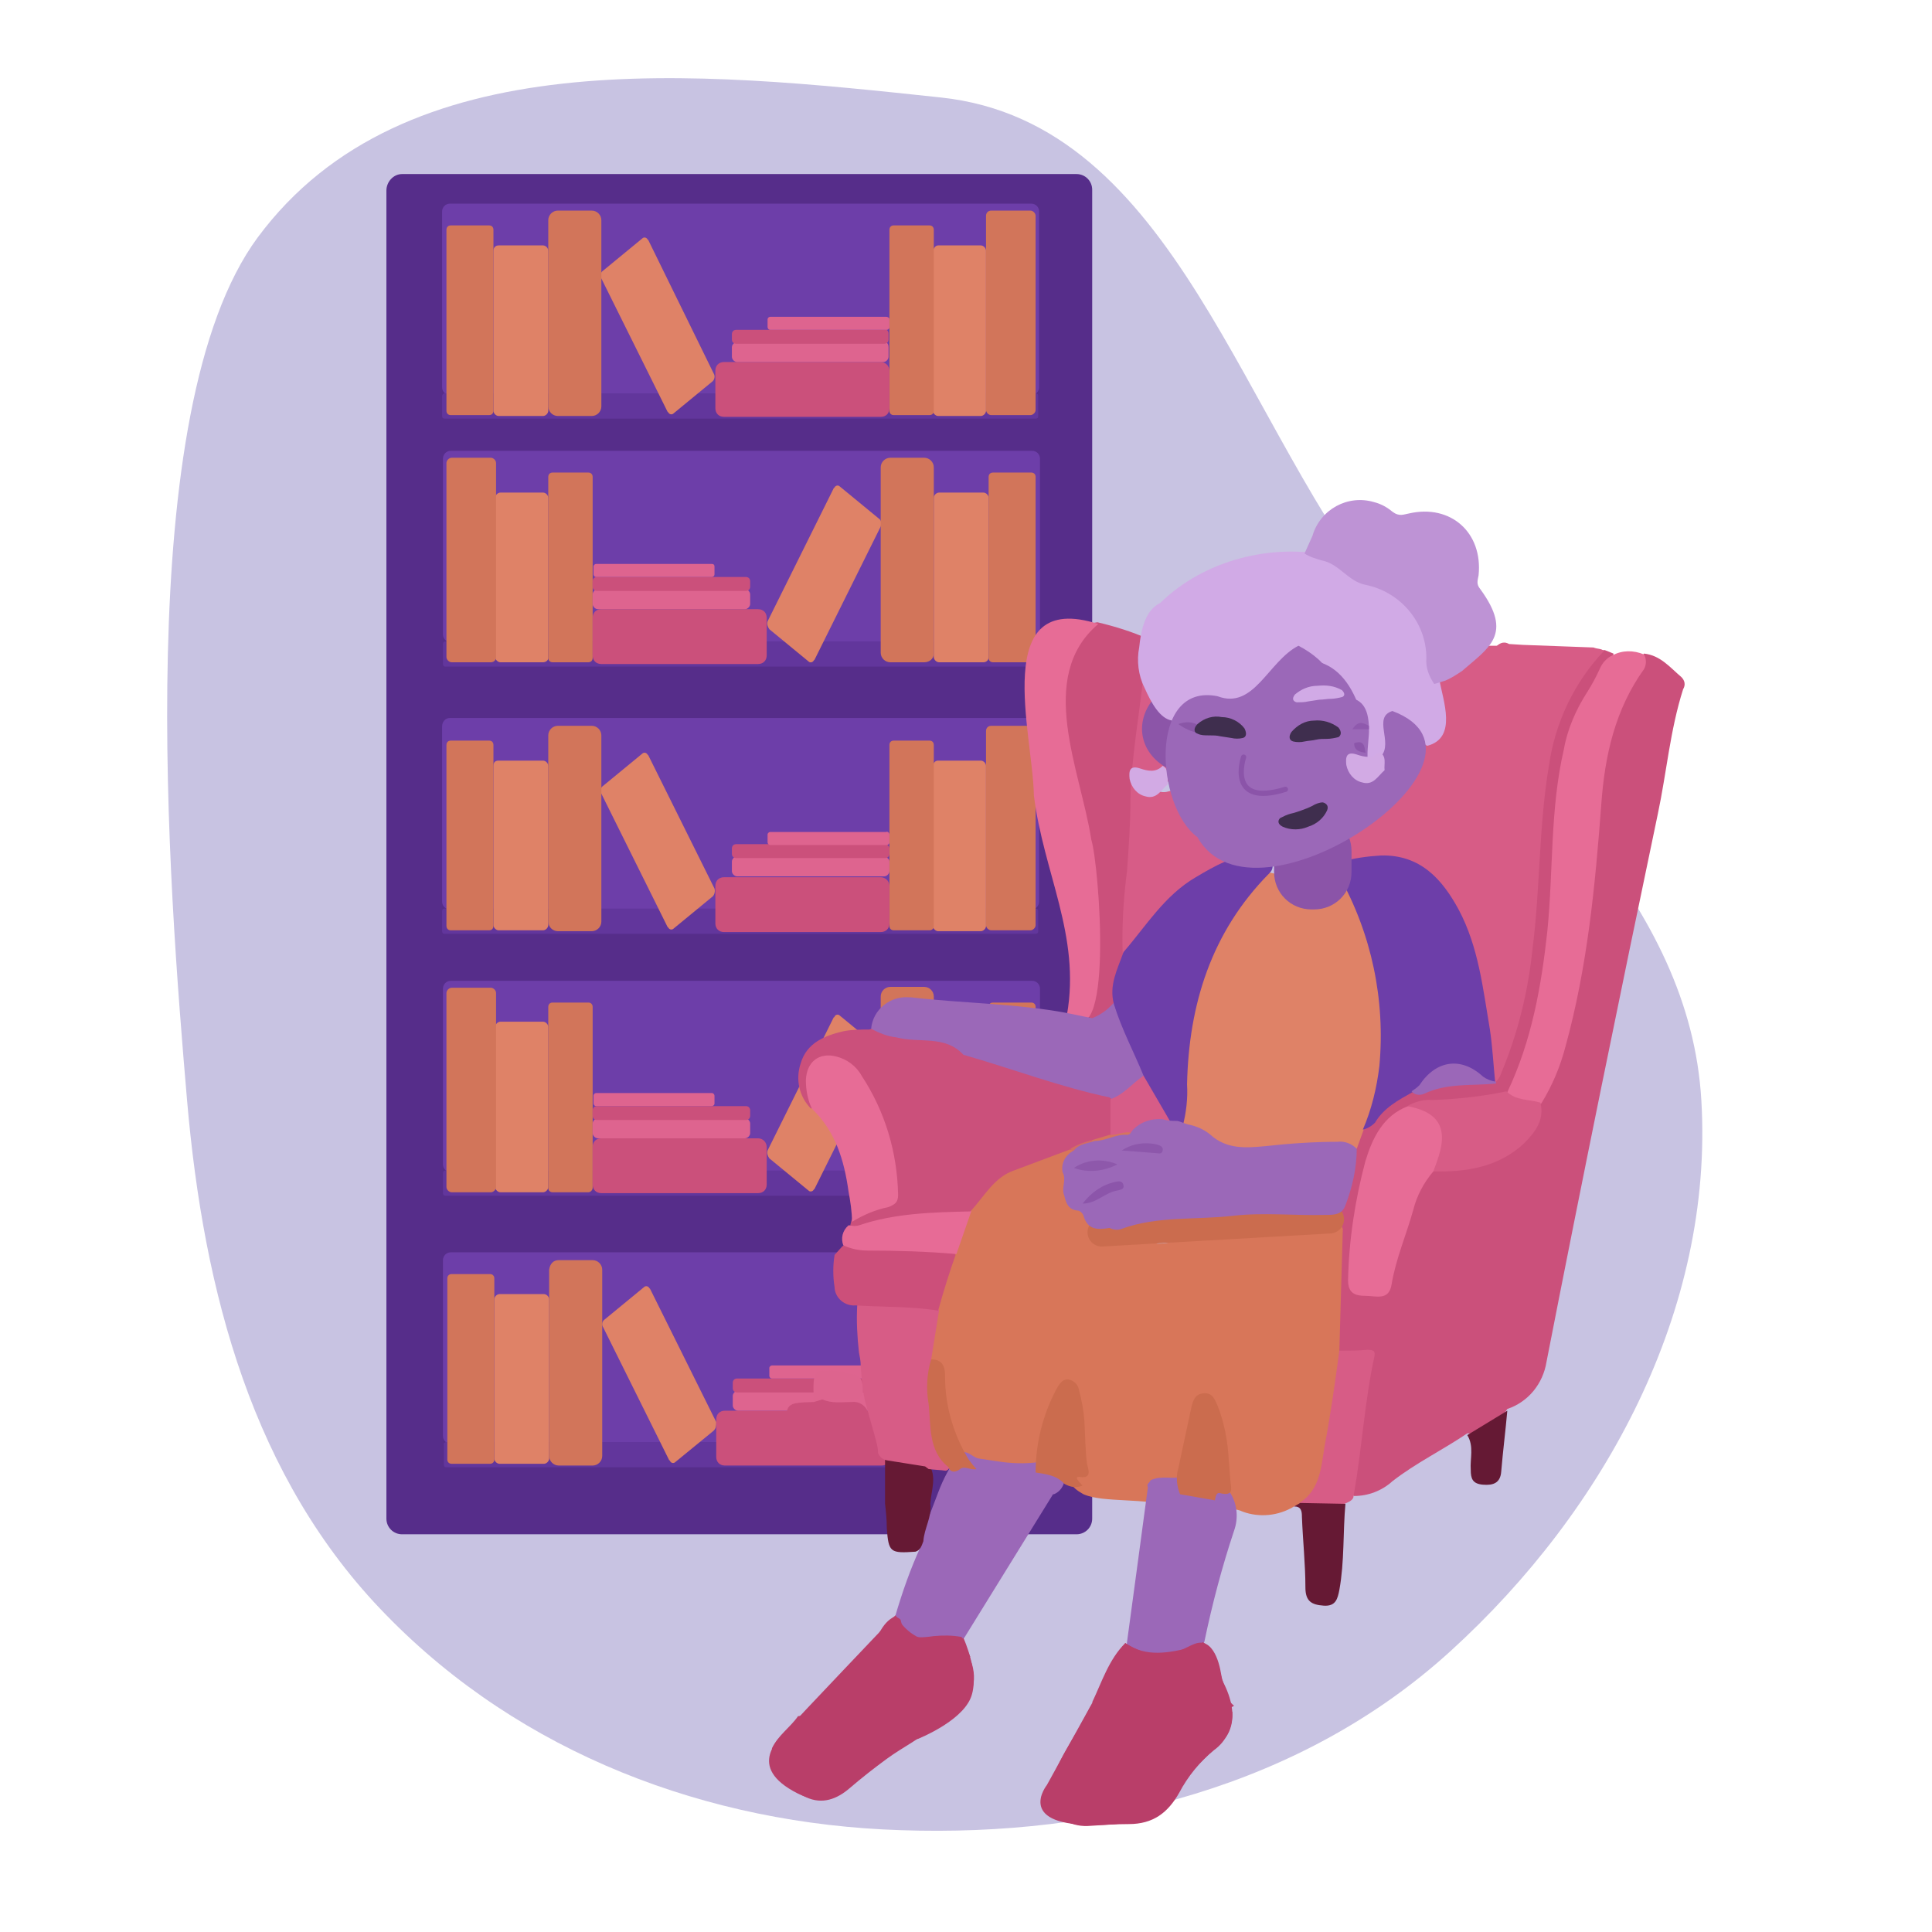 <?xml version="1.0" encoding="utf-8"?>
<!-- Generator: Adobe Illustrator 25.2.0, SVG Export Plug-In . SVG Version: 6.00 Build 0)  -->
<svg version="1.1" id="Layer_1" xmlns="http://www.w3.org/2000/svg" xmlns:xlink="http://www.w3.org/1999/xlink" x="0px" y="0px"
	 viewBox="0 0 222 222" style="enable-background:new 0 0 222 222;" xml:space="preserve">
<style type="text/css">
	.st0{fill-rule:evenodd;clip-rule:evenodd;fill:#C8C3E2;}
	.st1{fill:#D75C86;}
	.st2{fill:#562D8A;}
	.st3{fill:#6D3EA9;}
	.st4{fill:#62369C;}
	.st5{fill:#DF8267;}
	.st6{fill:#D2755A;}
	.st7{fill:#CB507B;}
	.st8{fill:#DE648F;}
	.st9{fill:#D87659;}
	.st10{fill:#E76C96;}
	.st11{fill:#9B68B8;}
	.st12{fill:#B93E69;}
	.st13{fill:#661934;}
	.st14{fill:#651934;}
	.st15{fill:#CC4F7A;}
	.st16{fill:#E76B96;}
	.st17{fill:#CB6C4E;}
	.st18{fill:#D36C64;}
	.st19{fill:#9B67B8;}
	.st20{fill:#D75C87;}
	.st21{fill:#DD648E;}
	.st22{fill:#D5745E;}
	.st23{fill:none;stroke:#CB6C4E;stroke-width:3.27;stroke-linecap:round;stroke-miterlimit:10;}
	.st24{fill:#8E58AB;}
	.st25{fill:#8C55AA;}
	.st26{fill:#8D57AB;}
	.st27{fill:#8B54A8;}
	.st28{fill:#D2AAE4;}
	.st29{fill:#8C55A8;}
	.st30{fill:#D1AAE6;}
	.st31{fill:#8F59AD;}
	.st32{fill:#8A56A7;}
	.st33{fill:#8C56AA;}
	.st34{fill:#3F2E4E;}
	.st35{fill:none;stroke:#8B54A9;stroke-width:0.6;stroke-linecap:round;stroke-miterlimit:10;}
	.st36{fill:#BE93D5;}
</style>
<g id="Layer_13">
	<path class="st0" d="M108.1,11.2c27.2,2.9,34.4,37.9,51.8,59c14.7,17.8,34.3,33.3,35.6,56.3c1.4,24-11,47-28.8,63.2
		c-17,15.5-40.2,21.4-63.2,20.6c-22.2-0.7-43.6-8.8-59.1-24.7c-15.4-15.7-21-37.2-22.9-59.1c-2.1-24.5-6.5-79.4,8.1-99.2
		C46.4,4.6,80,8.2,108.1,11.2z"/>
</g>
<g id="Layer_12">
	<polygon class="st1" points="162.5,74.2 174.4,74.2 162.5,95.1 153.6,91.6 158.5,75.8 	"/>
	<path class="st2" d="M46.2,20h77.5c1,0,1.8,0.8,1.8,1.8v152.7c0,1-0.8,1.8-1.8,1.8H46.2c-1,0-1.8-0.8-1.8-1.8V21.9
		C44.4,20.9,45.2,20,46.2,20z"/>
	<path class="st3" d="M118.6,73.8H51.8c-0.5,0-0.9-0.4-0.9-0.9V52.7c0-0.5,0.4-0.9,0.9-0.9h66.8c0.5,0,0.9,0.4,0.9,0.9v20.2
		C119.5,73.4,119.1,73.8,118.6,73.8z"/>
	<path class="st4" d="M119.2,76.6H51.2c-0.2,0-0.3-0.1-0.3-0.3V74c0-0.2,0.1-0.3,0.3-0.3h67.9c0.2,0,0.3,0.1,0.3,0.3v2.3
		C119.5,76.5,119.4,76.6,119.2,76.6z"/>
	<path class="st5" d="M113,76.1h-5.1c-0.3,0-0.6-0.3-0.6-0.6V57.2c0-0.3,0.3-0.6,0.6-0.6h5.1c0.3,0,0.6,0.3,0.6,0.6v18.3
		C113.6,75.9,113.3,76.1,113,76.1z"/>
	<path class="st5" d="M88.4,72.3l4.5,3.7c0.2,0.2,0.5,0.1,0.6-0.1c0,0,0.1-0.1,0.1-0.1l7.6-15.3c0.1-0.3,0.1-0.7-0.2-0.9l-4.5-3.7
		c-0.2-0.2-0.5-0.1-0.6,0.1c0,0-0.1,0.1-0.1,0.1l-7.6,15.3C88.1,71.7,88.2,72,88.4,72.3z"/>
	<path class="st6" d="M118.5,76.1h-4.4c-0.3,0-0.5-0.2-0.5-0.5V54.8c0-0.3,0.2-0.5,0.5-0.5h4.4c0.3,0,0.5,0.2,0.5,0.5v20.8
		C119,75.9,118.8,76.1,118.5,76.1z"/>
	<path class="st6" d="M106.2,76.1h-3.9c-0.6,0-1.1-0.5-1.1-1.1V53.7c0-0.6,0.5-1.1,1.1-1.1h3.9c0.6,0,1.1,0.5,1.1,1.1v21.4
		C107.3,75.7,106.8,76.1,106.2,76.1z"/>
	<path class="st5" d="M62.4,76.1h-4.9c-0.3,0-0.6-0.3-0.6-0.6V57.2c0-0.3,0.3-0.6,0.6-0.6h4.9c0.3,0,0.6,0.3,0.6,0.6v18.4
		C63,75.9,62.7,76.1,62.4,76.1z"/>
	<path class="st6" d="M67.6,76.1h-4.1c-0.3,0-0.5-0.2-0.5-0.5V54.8c0-0.3,0.2-0.5,0.5-0.5h4.1c0.3,0,0.5,0.2,0.5,0.5v20.8
		C68.1,75.9,67.9,76.1,67.6,76.1z"/>
	<path class="st6" d="M56.4,76.1h-4.5c-0.3,0-0.6-0.3-0.6-0.6V53.2c0-0.3,0.3-0.6,0.6-0.6h4.5c0.3,0,0.6,0.3,0.6,0.6v22.3
		C57,75.9,56.7,76.1,56.4,76.1z"/>
	<path class="st7" d="M88.1,71v4.3c0,0.6-0.4,1-1,1h-18c-0.6,0-1-0.4-1-1V71c0-0.6,0.4-1,1-1h18C87.7,70,88.1,70.4,88.1,71z"/>
	<path class="st8" d="M86.2,68.3v1.1c0,0.3-0.3,0.6-0.6,0.6H68.7c-0.3,0-0.6-0.3-0.6-0.6v-1.1c0-0.3,0.3-0.6,0.6-0.6h16.9
		C85.9,67.7,86.2,68,86.2,68.3z"/>
	<path class="st7" d="M86.2,66.8v0.6c0,0.3-0.2,0.5-0.5,0.5H68.6c-0.3,0-0.5-0.2-0.5-0.5v-0.6c0-0.3,0.2-0.5,0.5-0.5h17.1
		C86,66.3,86.2,66.5,86.2,66.8z"/>
	<path class="st8" d="M82.1,65.1v0.9c0,0.2-0.2,0.3-0.3,0.3H68.5c-0.2,0-0.3-0.2-0.3-0.3v-0.9c0-0.2,0.2-0.3,0.3-0.3h13.3
		C82,64.8,82.1,64.9,82.1,65.1z"/>
	<path class="st3" d="M118.6,134.7H51.8c-0.5,0-0.9-0.4-0.9-0.9v-20.2c0-0.5,0.4-0.9,0.9-0.9h66.8c0.5,0,0.9,0.4,0.9,0.9v20.2
		C119.5,134.3,119.1,134.7,118.6,134.7z"/>
	<path class="st4" d="M119.2,137.4H51.2c-0.2,0-0.3-0.1-0.3-0.3v-2.3c0-0.2,0.1-0.3,0.3-0.3h67.9c0.2,0,0.3,0.1,0.3,0.3v2.3
		C119.5,137.3,119.4,137.4,119.2,137.4z"/>
	<path class="st5" d="M113,137h-5.1c-0.3,0-0.6-0.3-0.6-0.6V118c0-0.3,0.3-0.6,0.6-0.6h5.1c0.3,0,0.6,0.3,0.6,0.6v18.3
		C113.6,136.7,113.3,137,113,137z"/>
	<path class="st5" d="M88.4,133.1l4.5,3.7c0.2,0.2,0.5,0.1,0.6-0.1c0,0,0.1-0.1,0.1-0.1l7.6-15.3c0.2-0.3,0.1-0.7-0.2-0.9l-4.5-3.7
		c-0.2-0.2-0.5-0.1-0.6,0.1c0,0,0,0.1-0.1,0.1l-7.6,15.3C88.1,132.5,88.2,132.8,88.4,133.1z"/>
	<path class="st6" d="M118.5,137h-4.4c-0.3,0-0.5-0.2-0.5-0.5v-20.8c0-0.3,0.2-0.5,0.5-0.5h4.4c0.3,0,0.5,0.2,0.5,0.5v20.8
		C119,136.7,118.8,137,118.5,137z"/>
	<path class="st6" d="M106.2,137h-3.9c-0.6,0-1.1-0.5-1.1-1.1v-21.4c0-0.6,0.5-1.1,1.1-1.1h3.9c0.6,0,1.1,0.5,1.1,1.1v21.4
		C107.3,136.5,106.8,137,106.2,137z"/>
	<path class="st5" d="M62.4,137h-4.9c-0.3,0-0.6-0.3-0.6-0.6V118c0-0.3,0.3-0.6,0.6-0.6h4.9c0.3,0,0.6,0.3,0.6,0.6v18.4
		C63,136.7,62.7,137,62.4,137z"/>
	<path class="st6" d="M67.6,137h-4.1c-0.3,0-0.5-0.2-0.5-0.5v-20.8c0-0.3,0.2-0.5,0.5-0.5h4.1c0.3,0,0.5,0.2,0.5,0.5v20.8
		C68.1,136.7,67.9,137,67.6,137z"/>
	<path class="st6" d="M56.4,137h-4.5c-0.3,0-0.6-0.3-0.6-0.6v-22.3c0-0.3,0.3-0.6,0.6-0.6h4.5c0.3,0,0.6,0.3,0.6,0.6v22.3
		C57,136.7,56.7,137,56.4,137z"/>
	<path class="st7" d="M88.1,131.8v4.3c0,0.6-0.4,1-1,1h-18c-0.6,0-1-0.4-1-1v-4.3c0-0.6,0.4-1,1-1h18
		C87.7,130.8,88.1,131.3,88.1,131.8z"/>
	<path class="st8" d="M86.2,129.1v1.1c0,0.3-0.3,0.6-0.6,0.6H68.7c-0.3,0-0.6-0.3-0.6-0.6v-1.1c0-0.3,0.3-0.6,0.6-0.6h16.9
		C85.9,128.5,86.2,128.8,86.2,129.1z"/>
	<path class="st7" d="M86.2,127.6v0.6c0,0.3-0.2,0.5-0.5,0.5H68.6c-0.3,0-0.5-0.2-0.5-0.5v-0.6c0-0.3,0.2-0.5,0.5-0.5h17.1
		C86,127.1,86.2,127.3,86.2,127.6z"/>
	<path class="st8" d="M82.1,125.9v0.9c0,0.2-0.2,0.3-0.3,0.3H68.5c-0.2,0-0.3-0.2-0.3-0.3v-0.9c0-0.2,0.2-0.3,0.3-0.3h13.3
		C82,125.6,82.1,125.8,82.1,125.9z"/>
	<path class="st3" d="M51.7,82.5h66.8c0.5,0,0.9,0.4,0.9,0.9v20.2c0,0.5-0.4,0.9-0.9,0.9H51.7c-0.5,0-0.9-0.4-0.9-0.9V83.5
		C50.8,82.9,51.2,82.5,51.7,82.5z"/>
	<path class="st4" d="M51.1,104.4h67.9c0.2,0,0.3,0.1,0.3,0.3v2.3c0,0.2-0.1,0.3-0.3,0.3H51.1c-0.2,0-0.3-0.1-0.3-0.3v-2.3
		C50.8,104.5,50.9,104.4,51.1,104.4z"/>
	<path class="st5" d="M57.3,87.4h5.1c0.3,0,0.6,0.3,0.6,0.6v18.3c0,0.3-0.3,0.6-0.6,0.6h-5.1c-0.3,0-0.6-0.3-0.6-0.6V88
		C56.7,87.6,56.9,87.4,57.3,87.4z"/>
	<path class="st5" d="M81.9,103l-4.5,3.7c-0.2,0.2-0.5,0.1-0.6-0.1c0,0-0.1-0.1-0.1-0.1l-7.6-15.3c-0.2-0.3-0.1-0.7,0.2-0.9l4.5-3.7
		c0.2-0.2,0.5-0.1,0.6,0.1c0,0,0.1,0.1,0.1,0.1l7.6,15.3C82.2,102.4,82.1,102.8,81.9,103z"/>
	<path class="st6" d="M51.8,85.1h4.4c0.3,0,0.5,0.2,0.5,0.5v20.8c0,0.3-0.2,0.5-0.5,0.5h-4.4c-0.3,0-0.5-0.2-0.5-0.5V85.6
		C51.3,85.3,51.5,85.1,51.8,85.1z"/>
	<path class="st6" d="M64.1,83.4H68c0.6,0,1.1,0.5,1.1,1.1v21.4c0,0.6-0.5,1.1-1.1,1.1h-3.9c-0.6,0-1.1-0.5-1.1-1.1V84.5
		C63,83.9,63.5,83.4,64.1,83.4z"/>
	<path class="st5" d="M107.8,87.4h4.9c0.3,0,0.6,0.3,0.6,0.6v18.4c0,0.3-0.3,0.6-0.6,0.6h-4.9c-0.3,0-0.6-0.3-0.6-0.6V87.9
		C107.3,87.6,107.5,87.4,107.8,87.4z"/>
	<path class="st6" d="M102.7,85.1h4.1c0.3,0,0.5,0.2,0.5,0.5v20.8c0,0.3-0.2,0.5-0.5,0.5h-4.1c-0.3,0-0.5-0.2-0.5-0.5V85.6
		C102.2,85.3,102.4,85.1,102.7,85.1z"/>
	<path class="st6" d="M113.9,83.4h4.5c0.3,0,0.6,0.3,0.6,0.6v22.3c0,0.3-0.3,0.6-0.6,0.6h-4.5c-0.3,0-0.6-0.3-0.6-0.6V84
		C113.3,83.7,113.5,83.4,113.9,83.4z"/>
	<path class="st7" d="M102.2,101.8v4.3c0,0.6-0.4,1-1,1h-18c-0.6,0-1-0.4-1-1v-4.3c0-0.6,0.4-1,1-1h18
		C101.7,100.8,102.2,101.2,102.2,101.8z"/>
	<path class="st8" d="M102.2,99v1.1c0,0.3-0.3,0.6-0.6,0.6H84.7c-0.3,0-0.6-0.3-0.6-0.6V99c0-0.3,0.3-0.6,0.6-0.6h16.9
		C101.9,98.5,102.2,98.7,102.2,99z"/>
	<path class="st7" d="M102.2,97.5v0.6c0,0.3-0.2,0.5-0.5,0.5H84.6c-0.3,0-0.5-0.2-0.5-0.5v-0.6c0-0.3,0.2-0.5,0.5-0.5h17.1
		C101.9,97,102.2,97.2,102.2,97.5z"/>
	<path class="st8" d="M102.2,95.9v0.9c0,0.2-0.2,0.3-0.3,0.3H88.5c-0.2,0-0.3-0.2-0.3-0.3v-0.9c0-0.2,0.2-0.3,0.3-0.3h13.3
		C102,95.5,102.2,95.7,102.2,95.9z"/>
	<path class="st3" d="M51.7,23.4h66.8c0.5,0,0.9,0.4,0.9,0.9v20.2c0,0.5-0.4,0.9-0.9,0.9H51.7c-0.5,0-0.9-0.4-0.9-0.9V24.3
		C50.8,23.8,51.2,23.4,51.7,23.4z"/>
	<path class="st4" d="M51.1,45.2h67.9c0.2,0,0.3,0.1,0.3,0.3v2.3c0,0.2-0.1,0.3-0.3,0.3H51.1c-0.2,0-0.3-0.1-0.3-0.3v-2.3
		C50.8,45.4,50.9,45.2,51.1,45.2z"/>
	<path class="st5" d="M57.3,28.2h5.1c0.3,0,0.6,0.3,0.6,0.6v18.4c0,0.3-0.3,0.6-0.6,0.6h-5.1c-0.3,0-0.6-0.3-0.6-0.6V28.8
		C56.7,28.5,56.9,28.2,57.3,28.2z"/>
	<path class="st5" d="M81.9,43.8l-4.5,3.7c-0.2,0.2-0.5,0.1-0.6-0.1c0,0-0.1-0.1-0.1-0.1L69.1,32c-0.2-0.3-0.1-0.7,0.2-0.9l4.5-3.7
		c0.2-0.2,0.5-0.1,0.6,0.1c0,0,0.1,0.1,0.1,0.1L82,42.9C82.2,43.2,82.1,43.6,81.9,43.8z"/>
	<path class="st6" d="M51.8,25.9h4.4c0.3,0,0.5,0.2,0.5,0.5v20.8c0,0.3-0.2,0.5-0.5,0.5h-4.4c-0.3,0-0.5-0.2-0.5-0.5V26.4
		C51.3,26.1,51.5,25.9,51.8,25.9z"/>
	<path class="st6" d="M64.1,24.2H68c0.6,0,1.1,0.5,1.1,1.1v21.4c0,0.6-0.5,1.1-1.1,1.1h-3.9c-0.6,0-1.1-0.5-1.1-1.1V25.3
		C63,24.7,63.5,24.2,64.1,24.2z"/>
	<path class="st5" d="M107.8,28.2h4.9c0.3,0,0.6,0.3,0.6,0.6v18.4c0,0.3-0.3,0.6-0.6,0.6h-4.9c-0.3,0-0.6-0.3-0.6-0.6V28.8
		C107.3,28.5,107.5,28.2,107.8,28.2z"/>
	<path class="st6" d="M102.7,25.9h4.1c0.3,0,0.5,0.2,0.5,0.5v20.8c0,0.3-0.2,0.5-0.5,0.5h-4.1c-0.3,0-0.5-0.2-0.5-0.5V26.4
		C102.2,26.1,102.4,25.9,102.7,25.9z"/>
	<path class="st6" d="M113.9,24.2h4.5c0.3,0,0.6,0.3,0.6,0.6v22.3c0,0.3-0.3,0.6-0.6,0.6h-4.5c-0.3,0-0.6-0.3-0.6-0.6V24.8
		C113.3,24.5,113.5,24.2,113.9,24.2z"/>
	<path class="st7" d="M102.2,42.6v4.3c0,0.6-0.4,1-1,1h-18c-0.6,0-1-0.4-1-1v-4.3c0-0.6,0.4-1,1-1h18
		C101.7,41.6,102.2,42,102.2,42.6z"/>
	<path class="st8" d="M102.1,39.9V41c0,0.3-0.3,0.6-0.6,0.6H84.7c-0.3,0-0.6-0.3-0.6-0.6v-1.1c0-0.3,0.3-0.6,0.6-0.6h16.9
		C101.9,39.3,102.1,39.5,102.1,39.9z"/>
	<path class="st7" d="M102.1,38.3V39c0,0.3-0.2,0.5-0.5,0.5H84.6c-0.3,0-0.5-0.2-0.5-0.5v-0.6c0-0.3,0.2-0.5,0.5-0.5h17.1
		C101.9,37.8,102.1,38.1,102.1,38.3z"/>
	<path class="st8" d="M102.2,36.7v0.9c0,0.2-0.2,0.3-0.3,0.3H88.5c-0.2,0-0.3-0.2-0.3-0.3v-0.9c0-0.2,0.2-0.3,0.3-0.3h13.3
		C102,36.4,102.2,36.5,102.2,36.7z"/>
	<path class="st3" d="M51.8,143.9h66.8c0.5,0,0.9,0.4,0.9,0.9V165c0,0.5-0.4,0.9-0.9,0.9H51.8c-0.5,0-0.9-0.4-0.9-0.9v-20.2
		C50.9,144.3,51.3,143.9,51.8,143.9z"/>
	<path class="st4" d="M51.3,165.7h67.9c0.2,0,0.3,0.1,0.3,0.3v2.3c0,0.2-0.1,0.3-0.3,0.3H51.3c-0.2,0-0.3-0.1-0.3-0.3v-2.3
		C50.9,165.9,51.1,165.7,51.3,165.7z"/>
	<path class="st5" d="M57.4,148.7h5.1c0.3,0,0.6,0.3,0.6,0.6v18.3c0,0.3-0.3,0.6-0.6,0.6h-5.1c-0.3,0-0.6-0.3-0.6-0.6v-18.3
		C56.8,149,57.1,148.7,57.4,148.7z"/>
	<path class="st5" d="M82,164.4l-4.4,3.6c-0.2,0.2-0.5,0.1-0.6-0.1c0,0,0-0.1-0.1-0.1l-7.6-15.3c-0.2-0.3-0.1-0.7,0.2-0.9l4.5-3.7
		c0.2-0.2,0.5-0.1,0.6,0.1c0,0,0.1,0.1,0.1,0.1l7.6,15.3C82.3,163.8,82.3,164.1,82,164.4z"/>
	<path class="st6" d="M51.9,146.4h4.4c0.3,0,0.5,0.2,0.5,0.5v20.8c0,0.3-0.2,0.5-0.5,0.5h-4.4c-0.3,0-0.5-0.2-0.5-0.5v-20.8
		C51.4,146.6,51.6,146.4,51.9,146.4z"/>
	<path class="st6" d="M64.2,144.8h3.9c0.6,0,1.1,0.5,1.1,1.1v21.4c0,0.6-0.5,1.1-1.1,1.1h-3.9c-0.6,0-1.1-0.5-1.1-1.1v-21.4
		C63.2,145.2,63.6,144.8,64.2,144.8z"/>
	<path class="st5" d="M108,148.7h4.9c0.3,0,0.6,0.3,0.6,0.6v18.4c0,0.3-0.3,0.6-0.6,0.6H108c-0.3,0-0.6-0.3-0.6-0.6v-18.4
		C107.4,149,107.7,148.7,108,148.7z"/>
	<path class="st6" d="M102.8,146.4h4.1c0.3,0,0.5,0.2,0.5,0.5v20.8c0,0.3-0.2,0.5-0.5,0.5h-4.1c-0.3,0-0.5-0.2-0.5-0.5v-20.8
		C102.3,146.6,102.5,146.4,102.8,146.4z"/>
	<path class="st6" d="M114,144.8h4.5c0.3,0,0.6,0.3,0.6,0.6v22.3c0,0.3-0.3,0.6-0.6,0.6H114c-0.3,0-0.6-0.3-0.6-0.6v-22.3
		C113.4,145,113.7,144.8,114,144.8z"/>
	<path class="st7" d="M102.3,163.1v4.3c0,0.6-0.4,1-1,1h-18c-0.6,0-1-0.4-1-1v-4.3c0-0.6,0.4-1,1-1h18
		C101.9,162.1,102.3,162.5,102.3,163.1z"/>
	<path class="st8" d="M102.3,160.4v1.1c0,0.3-0.3,0.6-0.6,0.6H84.8c-0.3,0-0.6-0.3-0.6-0.6v-1.1c0-0.3,0.3-0.6,0.6-0.6h16.9
		C102,159.8,102.3,160.1,102.3,160.4z"/>
	<path class="st7" d="M102.3,158.9v0.6c0,0.3-0.2,0.5-0.5,0.5H84.7c-0.3,0-0.5-0.2-0.5-0.5v-0.6c0-0.3,0.2-0.5,0.5-0.5h17.1
		C102.1,158.4,102.3,158.6,102.3,158.9z"/>
	<path class="st8" d="M102.3,157.2v0.9c0,0.2-0.2,0.3-0.3,0.3H88.7c-0.2,0-0.3-0.2-0.3-0.3v-0.9c0-0.2,0.2-0.3,0.3-0.3H102
		C102.1,156.9,102.3,157,102.3,157.2z"/>
	<path class="st9" d="M148.7,173.1c-1.8,1.1-4,1.3-5.9,0.6c-0.4-0.2-0.9-0.3-1.4-0.3c-1,0.4-1.6-0.1-2.2-0.9
		c-0.2-0.5-0.1-1.1,0.3-1.5c1.1-0.8,1-2,0.9-3.1c-0.1-1.8-0.4-3.6-0.9-5.3c-0.2-0.5-0.3-1.1-1-1.1s-0.8,0.7-0.9,1.2
		c-0.6,2.7-1.5,5.3-1.4,8.1c0,0.5,0,1.1-0.5,1.5c-1.2,0.3-2.4,0.4-3.6,0.3c-1.8-0.2-3.7-0.2-5.5-0.4c-0.7-0.1-1.4-0.2-2.1-0.5
		c-1.6-0.9-1.8-1.5-1-3c0.2-0.3,0.4-0.5,0.4-0.9c-0.3-2.2,0.1-4.4-0.5-6.6c-0.1-0.5-0.2-1-0.8-1.1s-0.8,0.5-1,0.9
		c-0.9,2.1-1.5,4.3-1.8,6.6c-0.1,0.8,0,1.7-1,2.1c-1.3,0.4-2.6,0.6-3.9,0.6c-0.9-0.2-1.9-0.5-2.8-0.6c-1.7-1.5-3-3.6-3.5-5.8
		c-0.5-1.6-0.8-3.3-0.8-4.9c0.1-1-0.3-2-1.2-2.5c-0.5-2,0.1-3.8,0.5-5.7c0.2-2.4,1.3-4.5,2-6.7c0.5-1.7,1.1-3.4,1.9-5
		c2.3-4.6,6.8-6,11.3-7.5c0.3-0.1,0.6,0,0.8,0.1c0.2,0.1,0.4,0.3,0.5,0.6c0.1,0.5-0.1,1-0.5,1.2c-0.5,0.3-0.7,1-0.5,1.6
		c-0.3,0.9-0.6,1.7,0.4,2.4c0.3,0.6,0.8,1.2,1.4,1.5c1.2,0.7,2.4,1.5,3.4,2.4c-0.1,1.3,0.4,1.8,1.7,1.6c1.2-0.3,2.4-0.3,3.5-0.1
		c1,0,2-0.2,2.8-0.6c4.3-1.5,8.9-2,13.4-1.6c1.3,0.2,2.6,0.2,3.9,0.1c0.6-0.1,1.2-0.1,1.5,0.6c0.2,1.8,0.2,3.5-0.1,5.3
		c-0.2,0.6-0.2,1.3,0,1.9c0.8,2.2,0.1,4.4,0.1,6.6c-0.4,4.9-1.1,9.8-2.1,14.6c-0.2,1.5-1.2,2.8-2.7,3.2
		C149.4,173,149,172.9,148.7,173.1z"/>
	<path class="st7" d="M153.9,155.2l0.4-14c-0.4-0.8-0.5-1.6-0.4-2.5c0.6-2.3,0.9-4.6,1.4-6.9c0.1-0.9,0.4-1.7,0.9-2.4
		c0.8-0.4,1.5-1,2-1.8c0.9-1.5,2.4-2.5,4.1-2.8c0.4,0.1,0.9,0.4,1.3,0.1c1.9-1.3,4-1,6.1-1.1c0.6,0,1.1-0.4,1.7-0.6
		c0.4-0.2,0.8-0.6,0.9-1.1c1.9-5.5,3-11.2,3.4-17c0.5-6.4,0.7-12.8,1.9-19.1c0.7-3.9,2.6-7.1,4.7-10.3c0.5-0.6,1.3-1,2.1-1l1,0.4
		c-0.1,1.7-1.2,3-2,4.3c-1.6,2.5-2.6,5.4-3,8.3c-0.6,4-0.9,8-1.1,12c-0.5,8.2-1,16.4-4.4,24c-0.3,0.8-0.7,1.5-1.3,2
		c-0.3,0.4-0.8,0.6-1.3,0.7c-2.7,0.3-5.4,1-8.1,0.5c-0.8-0.1-1.2,0.3-1.7,0.7c-2.9,1.2-4.1,3.7-4.9,6.4c-1,3.9-1.6,7.9-1.7,11.9
		c-0.1,1.1,0.3,1.9,1.6,2s1.7-0.7,2-1.7c0.8-3.5,1.9-6.9,3.4-10.2c0.4-0.8,0.7-1.7,1.7-2c1.9-0.3,3.8-0.5,5.6-0.9
		c2-0.5,3.7-1.5,5.1-3c1.1-1,1.2-2.4,1.4-3.7c2-4.2,3.4-8.7,4.1-13.3c1.1-6,1.8-12.1,2.2-18.3c0.3-5.6,1.2-11,3.7-16.1
		c0.6-1.3,1.5-2.4,2.2-3.6c1.9,0.2,3,1.6,4.3,2.7c0.4,0.4,0.5,0.9,0.2,1.4c-1.5,4.7-1.9,9.6-2.9,14.3c-4.4,21-8.7,42-12.8,63
		c-0.4,2.5-2.1,4.6-4.5,5.4c-1.1,1.7-2.4,3-4.6,2.8c-2.8,1.9-5.9,3.4-8.6,5.5c-1.2,1.1-2.8,1.7-4.4,1.7c-0.8-0.4-0.7-1-0.6-1.7
		c0.6-3.9,1.1-7.8,1.6-11.7c0.3-2.2,0.3-2.2-1.9-2.9C154.4,155.9,154,155.6,153.9,155.2z"/>
	<path class="st1" d="M184.3,74.8c-3.4,3.6-5.6,8.2-6.3,13.1c-1.2,7-1,14.1-1.9,21.1c-0.5,4.9-1.7,9.8-3.6,14.3
		c-0.1,0.4-0.4,0.8-0.7,1.1c-0.1-0.1-0.2-0.3-0.3-0.4c-1.2-1.6-0.7-3.6-1-5.3c-0.8-4-1.2-8.1-2.7-11.9c-0.4-1.1-0.9-2.1-1.5-3.1
		c-2.5-4-5.2-5.2-10.1-4.4c-0.8,0.1-1.7,0.6-2.5-0.1c-0.2-0.3-0.3-0.6-0.3-1c-0.1-0.9,0.6-1.4,1.2-1.8c2.3-1.4,4.1-3.5,5.3-5.9
		c0.2-0.6,0.7-1,1.3-1.1c2.2-0.1,3.1-1.7,4-3.4c0.2-0.4,0.3-0.8,0.5-1.2c1.7-1.7,1.9-3.7,1.3-5.8c-0.2-0.6-0.6-1.2-0.3-1.9
		c0.4-0.4,0.9-0.7,1.5-0.8c1.4-0.3,2.6-1,3.6-1.9c0.4-0.4,0.9-0.8,1.6-0.4l1.6,0.1l8.1,0.3C183.6,74.6,184,74.5,184.3,74.8z"/>
	<path class="st10" d="M188.9,75.2c0.3,0.5,0.3,1.2,0,1.7c-3.3,4.6-4.5,9.9-4.9,15.5c-0.7,9.4-1.6,18.7-4.1,27.8
		c-0.6,2.3-1.5,4.5-2.8,6.6c-1.6,1-3.9,0.3-3.9-1.3c2.8-5.9,3.9-12.1,4.6-18.5c0.7-7,0.3-14,1.9-20.9c0.4-2.3,1.4-4.6,2.7-6.6
		c0.5-0.8,1-1.7,1.4-2.6c0.3-0.7,0.8-1.3,1.5-1.6C186.4,74.7,187.7,74.7,188.9,75.2z"/>
	<path class="st11" d="M112.5,167.6l2.7,0.4c1.6,0.2,3.2,0.2,4.8-0.1c0.8-0.3,1.8,0.1,2.1,1c0,0.1,0,0.1,0.1,0.2
		c0.4,1-0.1,2.2-1.1,2.6c0,0-0.1,0-0.1,0l-10.2,16.5c-1.4,0.9-5.9,1-7.1,0.1c-1-0.7-0.4-1.8-0.8-2.7c0.8-2.7,1.7-5.3,2.9-7.9
		c-0.2-0.5-0.1-1,0.1-1.4c0.7-1.6,1.3-3.2,1.9-4.8c0.6-1.6,1.4-3.1,2.4-4.4C111.1,166.4,111.7,167.5,112.5,167.6z"/>
	<path class="st11" d="M139.6,170.5c0.7,0.2,1.3,0.6,1.8,1.1c0.8,1.3,0.9,2.9,0.4,4.3c-1.4,4.2-2.5,8.4-3.4,12.7
		c-0.4,1.2-1.5,2-2.7,1.9c-1.5,0.1-3,0-4.5,0c-1.1,0-1.8-0.5-1.7-1.8c0.8-5.9,1.6-11.8,2.4-17.8c-0.2-0.4,0.2-0.5,0.3-0.8
		c1.2-0.6,2.4-0.1,3.6-0.4C137,168.7,138.3,169,139.6,170.5z"/>
	<path class="st12" d="M120,206.8c-0.3,0-0.4-0.2-0.3-0.4c1.1-1.8,1.9-3.8,2.9-5.5c0.9-1.6,1.9-3.1,2.7-4.8c1.4-0.6,2.7,0.2,3.9,0.6
		c3.8,1.3,8,1.2,11.8-0.1c0.2-0.1,0.4,0,0.6,0.1c0.1,1.7-0.7,3.4-2.1,4.4c-1.6,1.3-3,3-4,4.9c-1.3,2.3-3,3.6-5.8,3.6
		c-1.5,0-2.9,0.1-4.4,0.2c-2,0.2-4-0.8-5-2.6c1.4-0.2,2.7,0.3,4,0.3c1.6,0,3.3,0.2,4.5,0.2C125.9,207.5,122.9,207.3,120,206.8z"/>
	<path class="st12" d="M107.7,198c-1.7,1.7-3.9,2.7-5.8,4.1c-1.5,1.1-2.9,2.2-4.3,3.4s-3.1,1.9-5,1s-3.4-2-3.3-4.4
		c0.7-0.4,1.1,0.2,1.6,0.4c1.3,0.5,2.6,1,3.9,1.4c-1.9-0.5-3.8-1.3-5.5-2.3c-0.3-0.2-0.6-0.3-0.6-0.7c0.7-1.5,2.1-2.4,3-3.7
		c1.2-0.2,2.1,0.7,3.2,1.1c1.4,0.6,2.8,1.1,4.1,1.5c-1.8-0.6-3.6-1.3-5.3-2.1c-0.4-0.2-0.8-0.4-0.8-0.9l3-2.9
		c0.5-0.3,0.9-0.1,1.4,0.1c3,1.4,6.2,2.4,9.4,3C107.1,197.1,107.6,197.5,107.7,198z"/>
	<path class="st12" d="M129.3,188.8c2.4,1.7,5.1,1.1,7.6,0.5c0.5-0.1,0.9-0.3,1.3-0.6c0.8,0.4,1.3,1.1,1.6,2c-3,0.8-6,1.5-7.7,1.2
		c1.4,0.3,4.1-0.2,6.7-0.9c0.4-0.1,0.7-0.1,1.1,0.1l1,3.4c0.1,0.6,0.4,1.1,0.9,1.5c-2.5,1.6-5.4,1.7-8.2,1.5
		c-2.8-0.3-5.5-0.9-8.1-1.9C126.6,193.3,127.4,190.7,129.3,188.8z"/>
	<path class="st1" d="M153.9,155.2c1.1,0,2.2,0,3.2-0.1c0.7,0,1,0.1,0.8,0.9c-1.1,5.1-1.4,10.4-2.3,15.5l-0.1,0.6
		c-0.2,0.4-0.6,0.5-1,0.7c-1.6,1.1-3.7,1-5.2-0.1c2.4-1.5,2.5-4.1,2.9-6.5C152.9,162.5,153.4,158.9,153.9,155.2z"/>
	<path class="st12" d="M96.2,193.4c1.4-0.7,2-2.1,2.9-3.3c2.1-0.2,4,0.4,6,0.6c1.5,0.1,3,0.1,4.4,0.2c0.5,0,1-0.2,1.4-0.6
		c0.2-0.1,0.4-0.1,0.5,0.1c1,2.4,0.6,4.5-1.6,6.6c-4.6,0.8-8.6-1.4-12.7-2.8C96.8,194.1,96.2,194.1,96.2,193.4z"/>
	<path class="st13" d="M149.4,172.7l5.2,0.1c-0.3,3.3-0.1,6.6-0.7,9.9c-0.2,1-0.4,1.9-1.8,1.8s-2.1-0.5-2.1-2.1
		c0-2.7-0.3-5.4-0.4-8.1c0-0.7-0.1-1.2-0.9-1.2L149.4,172.7z"/>
	<path class="st13" d="M101.7,172.8v-5.1c1.6-0.8,3.5-0.6,5,0.5c1,1.5,0.3,3,0.2,4.6c0.2,1.5-0.7,2.8-0.8,4.3
		c-0.2,0.5-0.3,1-0.9,1.2c-2.9,0.2-3.1,0.1-3.3-2.7C101.9,174.6,101.8,173.7,101.7,172.8z"/>
	<path class="st12" d="M111.5,190.4h-0.4c-1.3,0.8-2.7,0.4-4.1,0.4c-2.5,0.1-4.9-0.3-7.3-1.1c1.2-1.2,1.4-3.2,3.2-4
		c0.2,0.2,0.6,0.3,0.6,0.5c0.5,2.3,2.3,2,3.8,1.8c1.1-0.1,2.1-0.1,3.2,0.1L111.5,190.4z"/>
	<path class="st14" d="M168.6,164.9l4.6-2.8c-0.2,2.3-0.5,4.6-0.7,7c-0.1,1.3-0.9,1.6-2.1,1.5s-1.4-0.7-1.4-1.7
		C168.9,167.6,169.4,166.2,168.6,164.9z"/>
	<path class="st7" d="M131.9,73.4c0,0.1,0,0.2,0,0.2c0.6,5.1-0.5,10.2-1.1,15.2c-0.2,2.1-0.2,4.3-0.2,6.5c-0.1,4-0.4,8-0.8,12
		c0,0.6,0,1.3,0.1,1.9c-0.6,2-1.6,4-1.3,6.2c-0.9,0.9-1.4,2.6-3.3,1.8c-1-1.7-0.2-3.4-0.2-5.1c0.3-6,0.6-11.9-1.1-17.8
		c-1.5-5-2.2-10.2-2.3-15.4c0-1,0.1-2.1,0.4-3.1c0.6-2.1,1.5-4,4-4.3C128.2,72,130.1,72.6,131.9,73.4z"/>
	<path class="st10" d="M126.2,71.7c-7.2,6.1-2,16.9-0.8,24.8c0.9,2.8,2.7,25.7-2.8,20.1c1.6-9.1-2.7-16.3-3.8-25.2
		C118.7,84.4,113.7,67.7,126.2,71.7z"/>
	<path class="st1" d="M106.3,168.5l0.4,0.3c0.7,0.1,1.3,0.1,2,0.2l0.2-0.1c0.6-0.6,0.2-1.2-0.2-1.8c-0.5-0.9-0.9-1.9-0.9-2.9
		c-0.3-2.1-0.4-4.2-0.4-6.3c0.1-0.6,0-1.2-0.4-1.7c0.3-1.9,0.6-3.7,0.9-5.6c-0.3-0.7-1-1.2-1.8-1.1c-1.8,0-3.7-0.1-5.5-0.3
		c-0.8-0.1-1.7-0.2-2.1,0.8c-0.1,1.8,0,3.6,0.2,5.4c0.1,0.5,0.2,1,0.2,1.5c0.1,1.4,0.2,2.8,0.5,4.1c0.4,1.6,0.9,3.1,1.3,4.7
		c0.1,0.4,0.2,0.8,0.2,1.3c0.2,0.4,0.5,0.7,1,0.8L106.3,168.5z"/>
	<path class="st15" d="M107.8,150.6c-3.1-0.5-6.3-0.4-9.5-0.6c-1.2,0.1-2.3-0.8-2.4-2c0,0,0-0.1,0-0.1c-0.2-1.2-0.2-2.5,0-3.7l0.9-1
		c0.3-0.2,0.7-0.4,1.1-0.4c3,0.3,6.1,0,9.1,0.3c1,0.1,2.1,0.1,2.8,1.1C109.1,146.2,108.4,148.4,107.8,150.6z"/>
	<path class="st16" d="M97.5,140.8c0.1,0,0.2,0,0.3,0c2.1-1.1,4.4-1.8,6.8-2c1.7-0.3,3.4-0.5,5.2-0.4c0.7,0.1,1.5,0,1.8,0.8
		l-1.7,4.9c-3.4-0.3-6.8-0.4-10.2-0.4c-1,0-1.9-0.2-2.8-0.6C96.6,142.3,96.8,141.4,97.5,140.8z"/>
	<path class="st7" d="M94.5,160.8c1.1,0.5,2.2,0.3,3.4,0.3c0.9-0.1,1.7,0.5,1.9,1.4c0,0.1,0,0.1,0,0.2c0.2,1,0.4,2,0.6,3
		c-3,0.1-5.9-0.3-8.9,0c-0.4,0-0.9-0.1-1.2-0.3v-1c0-3.2,0-3.2,3.2-3.3C93.8,160.8,94.1,160.5,94.5,160.8z"/>
	<path class="st7" d="M111.5,139.2c-4.3,0.1-8.7,0.2-12.8,1.6c-0.3,0.1-0.7,0.1-1,0l0.1-0.4c0.3-1.1,1.3-2,2.5-2.1
		c1.2-0.1,2-1.1,1.9-2.3c0-0.1,0-0.2,0-0.2c-0.3-4.3-1.7-8.5-4.2-12c-0.4-0.6-1-1-1.6-1.3c-1.7-0.7-3,0.1-3.1,2
		c-0.1,1,0.9,2-0.1,2.9c-1.4-1.4-1.8-3.4-1.2-5.2c0.7-2.4,2.8-3.2,4.9-3.7c1-0.2,2-0.2,3-0.2c0.5-0.2,1.1-0.3,1.6-0.1
		c0.9,0.2,1.8,0.4,2.7,0.4c2.8,0,5.2,1.1,7.8,2.1c4.5,1.7,9.1,3.1,13.7,4.3c0.8,0.2,1.8,0.3,2.2,1.2c0.4,1.3,0.4,2.7,0,4.1
		c-0.4,0.9-1.3,1-2,1.4c-1,0.3-2,0.4-3,0.4c-2.1,0.8-4.3,1.6-6.4,2.4C114.2,135.3,113.1,137.5,111.5,139.2z"/>
	<path class="st17" d="M139.6,172.4l-4-0.7c-0.4-1-0.5-2-0.2-3c0.5-2.3,1-4.7,1.5-7c0.2-0.8,0.4-1.5,1.4-1.6s1.3,0.7,1.6,1.4
		c0.8,2,1.2,4.2,1.3,6.4c0.1,0.8,0.1,1.6,0.2,2.4s0.3,1.6-1.1,1.3C139.7,171.4,139.7,172,139.6,172.4z"/>
	<path class="st17" d="M124.4,170.7c-0.7,0.3-1.4,0.2-2.1-0.2c-0.9-1-2.1-1.1-3.3-1.3c0-3.3,0.8-6.6,2.4-9.6
		c0.3-0.5,0.6-1.1,1.3-1.1c0.7,0.1,1.2,0.6,1.3,1.3c0.3,1.1,0.5,2.2,0.6,3.4c0.1,1.7,0.1,3.4,0.3,5c0.1,0.5,0.7,1.8-0.9,1.5
		C123.6,169.7,123.6,169.9,124.4,170.7z"/>
	<path class="st17" d="M109,168.6c-2.4-1.9-2-4.8-2.3-7.3c-0.3-1.7-0.2-3.5,0.3-5.1c1.5,0,1.6,1.1,1.6,2.1c0,3.3,1,6.6,2.7,9.4
		c0.3,0.4,0.6,0.8,0.9,1.1c-0.7,0.2-1.4-0.5-2,0.1C109.7,169.2,109.2,169.2,109,168.6z"/>
	<path class="st18" d="M125.6,131.4l-2.3,0.9l-0.3-0.3c0.8-0.5,1.7-0.8,2.6-1C125.8,131.2,125.8,131.3,125.6,131.4z"/>
	<path class="st5" d="M155.9,132c-4.3,0-8.6,0.3-12.9,0.8c-1.1,0.2-2.1-0.1-3-0.8c-1.2-0.9-2.6-1.7-4-2.3c-0.3-0.3-0.4-0.8-0.4-1.2
		c-0.1-8.6,1.2-16.8,6.1-24.1c1-1.6,2.4-3,3.9-4.1c0.6-0.1,1.3,0.2,1.7,0.7c1.4,1.3,2,1.4,3.9,0.5c1-0.5,1.9-1.4,3.2-1.1
		c0.8,0.7,1.4,1.6,1.8,2.7c1.9,4.3,3,8.9,3.2,13.5c0.2,2.7,0.1,5.4-0.3,8.1c-0.3,1.9-1.2,3.7-2.4,5.1L155.9,132z"/>
	<path class="st3" d="M156.6,129.8c1-2.3,1.6-4.8,1.9-7.3c0.7-7.6-0.9-15.2-4.6-21.8c-0.9-0.5-0.9-1.1,0-1.6
		c1.6-0.5,3.2-0.7,4.8-0.8c4.5-0.1,7,2.7,8.9,6.2c2.3,4.3,2.8,9.1,3.6,13.8c0.3,2,0.4,4,0.6,6c-0.9,0.2-1.7,0-2.4-0.5
		c-1.7-1.1-4-0.7-5.2,0.8c-0.5,0.6-1.1,1.1-1.9,0.9c-1.6,0.9-3.3,1.8-4.3,3.5C157.6,129.4,157.1,129.7,156.6,129.8z"/>
	<path class="st10" d="M164.7,134.6c-1.1,1.3-1.9,2.8-2.3,4.4c-0.8,2.9-2,5.6-2.5,8.6c-0.3,1.9-1.8,1.3-3,1.3s-2-0.3-2-1.8
		c0.1-4.6,0.8-9.2,2-13.7c0.8-2.6,2-5.2,4.9-6.3c2.3-0.4,3.6,0.2,4.4,1.9C167,131,166.4,133.3,164.7,134.6z"/>
	<path class="st1" d="M164.7,134.6c0.3-0.8,0.6-1.6,0.8-2.4c0.7-2.9-0.5-4.5-3.8-5.1c0.9-0.5,1.9-0.8,2.9-0.7c2.8-0.1,5.7-0.4,8.5-1
		c1.1,1.1,2.6,0.9,3.9,1.3c0.5,2-0.6,3.4-1.9,4.7C172.2,134.1,168.5,134.7,164.7,134.6z"/>
	<path class="st19" d="M162.2,125.4c0.3-0.2,0.6-0.4,0.9-0.7c1.9-2.9,4.8-3.3,7.3-1c0.4,0.3,0.9,0.5,1.5,0.6c0,0.1,0,0.1,0,0.2
		c-2.8,0.3-5.6-0.1-8.3,1.2C163.1,125.9,162.5,125.8,162.2,125.4z"/>
	<path class="st20" d="M136.3,90.8c1.3,3.7,4.3,6.5,8.1,7.5c-0.1,0.6-0.6,0.7-1.1,0.8c-4.5,1.1-8.4,3.9-11.1,7.7
		c-0.4,0.6-0.9,1.2-1.4,1.8s-0.9,1.1-1.8,0.9c-0.1-3.1,0.1-6.3,0.5-9.4c0.2-2.8,0.4-5.5,0.4-8.3c0.1-4.8,1-9.5,1.5-14.2
		c0.1-1.3,0.2-2.6,0.4-3.9c0.1,2.1,0.4,4.2,2.4,5.5c0,1.3-0.9,2.4-0.9,3.8c0,1.6,0.3,3,1.6,4c0.4,0.2,0.6,0.7,0.6,1.1
		c0.1,1.2-0.4,1.8-1.7,1.7c-0.4,0-1.1-0.3-1.1,0.4s0.7,0.9,1.3,0.8S135.6,90.4,136.3,90.8z"/>
	<path class="st11" d="M127.5,126.1c-5.7-1.2-11.2-3.3-16.8-4.9c-2.1-2.3-5.1-1.3-7.7-2c-1-0.1-2-0.5-2.9-1c0.2-2.2,2.2-3.8,4.4-3.6
		c0.1,0,0.2,0,0.2,0c6,0.7,12,0.7,17.9,1.8l2.9,0.6c1-0.4,1.8-1,2.5-1.8c0.4-0.1,0.9,0.2,1,0.6c0.9,2.2,2,4.4,2.8,6.6
		c0.1,0.3,0.1,0.6,0,0.9c-0.5,0.9-1.2,1.7-2,2.3C129.1,126.4,128.4,126.9,127.5,126.1z"/>
	<path class="st10" d="M93.3,127.4c-0.5-1-0.7-2.2-0.7-3.3c0.1-2.1,1.5-3.2,3.5-2.7c1.2,0.3,2.3,1.1,2.9,2.2
		c2.7,4.1,4.1,8.8,4.2,13.7c0,0.9-0.4,1.1-1.1,1.4c-1.5,0.3-2.9,0.9-4.2,1.7c0-1.2-0.2-2.4-0.4-3.5C97,133.3,96,130,93.3,127.4z"/>
	<path class="st21" d="M94.5,160.8l-1,0.3v-0.3c-0.1-3.5-0.1-3.5,3.3-3.2c0.8,0.5,2.1-0.1,2.3,1.5c0.2,1.2,0,1.8-1.3,1.7
		C96.8,160.7,95.7,160.8,94.5,160.8z"/>
	<path class="st3" d="M131.4,123.6c-1.1-2.7-2.5-5.3-3.4-8.2c-0.6-2.2,0.4-4,1.1-6c2.6-3,4.7-6.5,8.3-8.6c2.2-1.3,4.4-2.6,7.1-2.6
		h1.3c0.3,0.7,0.8,1.5,0,2.2c-6.6,6.7-9.2,15-9.4,24.2c0.1,1.6-0.1,3.3-0.5,4.8l-0.9-0.2c-0.2,0-0.5,0-0.6-0.2
		C132.5,127.8,131.4,125.8,131.4,123.6z"/>
	<path class="st20" d="M131.4,123.6l3.2,5.5c-0.2,0.4-0.7,0.1-0.9,0.4c-1.1-0.1-2.3,0.3-3.1,1c-1,0-2,0.7-3,0c0-1.4,0-2.8,0-4.2
		C129.1,125.8,130.1,124.5,131.4,123.6z"/>
	<path class="st22" d="M127.5,130.4c1,0.1,2-0.7,3,0c-0.6,1.1-1.7,0.6-2.6,0.8c-0.8,0.2-1.6,0.2-2.4,0.3V131L127.5,130.4z"/>
	<path class="st12" d="M102.9,185.6c0,0-11.6,12.2-12.4,13.1s-5,4.3,1.2,7.4s8.4-5.4,8.4-5.4l5.4-0.9c0,0,4.8-1.9,6-4.6
		s-0.8-7-0.8-7S105.7,190.4,102.9,185.6z"/>
	<path class="st12" d="M129.3,188.8l-9,16.3c0,0-3.6,4.5,5,4.6s8.3-2.9,8.3-2.9l7-6.9c0,0,2.4-2.1-0.2-6.9c0,0-0.3-3.7-2.1-4.2
		S134.6,192.1,129.3,188.8z"/>
	<line class="st23" x1="126.6" y1="141.6" x2="152.8" y2="140.1"/>
	<path class="st11" d="M155.9,132c0,2.2-0.5,4.4-1.3,6.5c-0.4,1.1-1.3,1.1-2.3,1.1c-3.5,0.1-7.1-0.3-10.6,0.1
		c-4.3,0.5-8.7,0-12.8,1.5c-0.5,0.2-1,0.1-1.4-0.1c-1.3,0.2-2.5,0.3-3-1.4c-0.1-0.3-0.4-0.6-0.7-0.6c-1-0.1-1.3-0.8-1.5-1.7
		c-0.4-0.9,0.3-1.8-0.2-2.7c-0.2-1,0.3-2,1.3-2.5c0.6-0.8,1.6-0.8,2.4-1.1c1.3,0,2.4-0.8,3.7-0.7c0.4,0,0.5-0.4,0.7-0.6
		c0.9-0.9,2.1-1.3,3.4-1.2c0.6,0.2,1.1,0.2,1.7,0.2c0.4,0.1,0.8,0.3,1.2,0.4c1,0.2,1.9,0.6,2.6,1.2c1.9,1.7,4.1,1.5,6.3,1.3
		c2.7-0.3,5.5-0.5,8.3-0.5C154.5,131.1,155.3,131.4,155.9,132z"/>
	<path class="st24" d="M123.4,134.2c1.5-1,3.4-1.1,5-0.4C126.8,134.6,125,134.8,123.4,134.2z"/>
	<path class="st25" d="M124.4,138.3c1-1.3,2.3-2.2,3.8-2.5c0.4-0.1,0.8-0.1,0.9,0.4s-0.4,0.5-0.7,0.6C127,137,126,138.3,124.4,138.3
		z"/>
	<path class="st26" d="M128.9,132.2c1.2-0.8,2.6-1,4-0.7c0.3,0.1,0.8,0.2,0.7,0.7s-0.5,0.3-0.8,0.3L128.9,132.2z"/>
	<path class="st27" d="M150.7,93.5h0.3c2.4,0,4.3,1.9,4.3,4.3v2.4c0,2.4-1.9,4.3-4.3,4.3h-0.3c-2.4,0-4.3-1.9-4.3-4.3v-2.4
		C146.4,95.4,148.3,93.5,150.7,93.5z"/>
	<path class="st28" d="M134.2,90.1c-0.8,0.7-1.3,1.8-2.6,1.4c-0.9-0.2-1.6-1-1.8-2c-0.1-0.9,0-1.6,1.2-1.2c0.9,0.3,1.8,0.5,2.6-0.3
		C134.4,88.4,134.1,89.3,134.2,90.1z"/>
	<path class="st29" d="M134.2,88.3c-3.4-1.8-4-5.7-1.2-8.5c0.8,0.8-0.2,2.6,1.7,2.7c-0.3,1.8,0.6,2.7,2.4,3.1
		C135.3,85.8,135.1,87.4,134.2,88.3z"/>
	<path class="st30" d="M133.3,69.3c10.2-10,31.1-7.5,32.1,8.8c0.4,2.4,2.1,6.7-1.4,7.6c-0.9-0.4-0.9-1.5-1.3-2.2
		c-0.9-1.3-3.1-1.1-2.7,0.7c-0.2,5.9-4.6,4.7-3.3-0.8c-0.5-2.3-2.4-3.6-4.1-5c-1.2-0.9-2-3.2-3.2-2.9c-2.1,0.7-3.8,2.1-4.9,4
		c-2.4,3.5-7.3-0.7-9.8,3.3c-1.4-0.2-2.4-2-3.2-3.8c-0.7-1.4-0.9-3.1-0.6-4.6C131.1,72.4,131.6,70.1,133.3,69.3z"/>
	<path class="st11" d="M157.3,83.8c0.1,1.3-1,6,1.4,3.1c1.4-1.6-1-4.5,1.3-5.2c14.4,5.4-15.9,26.2-22.4,14.5
		c-4.8-3.5-5.7-17.8,2.3-16.2c4.2,1.6,5.8-4,9.3-5.8c3.3,1.7,6.1,5.1,0.3,6C153.1,80.7,157.3,78.3,157.3,83.8z"/>
	<path class="st31" d="M157.3,83.8h-1.9c0.7-1.1,1.3-0.7,1.9-0.4C157.3,83.6,157.3,83.7,157.3,83.8z"/>
	<path class="st11" d="M156.2,81.3l-2.1,2.9c-4.3,0.8-6.1-2-5.8-7.8l2.6-0.5C153.5,76.4,155.1,78.3,156.2,81.3z"/>
	<path class="st28" d="M159.1,88.5c-0.8,0.7-1.3,1.8-2.6,1.4c-0.9-0.2-1.6-1-1.8-2c-0.1-0.9,0-1.6,1.2-1.2c0.9,0.3,1.8,0.5,2.6-0.3
		C159.4,86.9,159,87.8,159.1,88.5z"/>
	<path class="st32" d="M137.8,83.4c0,0.3-0.1,0.6-0.1,0.8c-0.8-0.1-1.6-0.5-2.3-1C136.2,82.9,137.1,82.9,137.8,83.4z"/>
	<path class="st33" d="M156.9,86.5c-0.6-0.1-1.3-0.2-1.3-1.1C156.7,85,156.8,85.7,156.9,86.5z"/>
	<path class="st34" d="M148.6,85.2c0.4,0.1,0.9,0.1,1.3,0c0.5-0.1,0.9-0.1,1.3-0.2s0.9-0.1,1.3-0.1c0.4,0,0.9-0.1,1.3-0.2
		c0.3-0.2,0.4-0.6,0-1.1c-0.8-0.6-1.8-0.9-2.8-0.8c-1,0-1.9,0.5-2.6,1.3C148,84.7,148.2,85.1,148.6,85.2z"/>
	<path class="st30" d="M149,80.7c0.4,0,0.9,0,1.3-0.1l1.3-0.2c0.4,0,0.9-0.1,1.3-0.1c0.4,0,0.9-0.1,1.3-0.2c0.3-0.1,0.4-0.4,0-0.8
		c-0.9-0.5-1.8-0.6-2.8-0.5c-1,0-1.9,0.4-2.6,1C148.4,80.3,148.6,80.6,149,80.7z"/>
	<path class="st34" d="M152,92.2c-0.4,0-0.9,0.2-1.2,0.4c-0.4,0.2-0.9,0.4-1.2,0.5s-0.8,0.3-1.3,0.4c-0.4,0.1-0.8,0.3-1.2,0.5
		c-0.3,0.3-0.3,0.7,0.3,1c0.9,0.4,2,0.4,2.9,0c1-0.3,1.8-1,2.2-1.9C152.7,92.6,152.4,92.3,152,92.2z"/>
	<path class="st34" d="M137.6,84.3c0.4,0.2,0.8,0.2,1.3,0.2c0.5,0,0.9,0,1.3,0.1l1.3,0.2c0.4,0.1,0.9,0.1,1.3,0
		c0.4-0.1,0.5-0.5,0.2-1.1c-0.6-0.8-1.6-1.3-2.6-1.3c-1-0.2-2,0.1-2.8,0.8C137.1,83.7,137.2,84.2,137.6,84.3z"/>
	<path class="st35" d="M142.9,87c0,0-2,5.8,4.8,3.7"/>
	<path class="st36" d="M166.1,78.2l-1.3,0.4c-0.6-0.9-1-1.9-0.9-3c0-4.1-3-7.6-7-8.4c-2-0.4-3-2.4-5-2.8c-0.7-0.2-1.4-0.4-2-0.8
		c0.3-0.7,0.6-1.3,0.9-2c0.9-3.1,4.1-4.8,7.1-3.9c0.8,0.2,1.5,0.6,2.1,1.1c0.8,0.6,1.3,0.3,1.9,0.2c4.8-1.1,8.5,2.2,8,7.1
		c-0.1,0.6-0.3,1,0.2,1.6c3.8,5.2,1,6.7-2.1,9.4C167.4,77.5,166.8,77.9,166.1,78.2z"/>
</g>
</svg>
